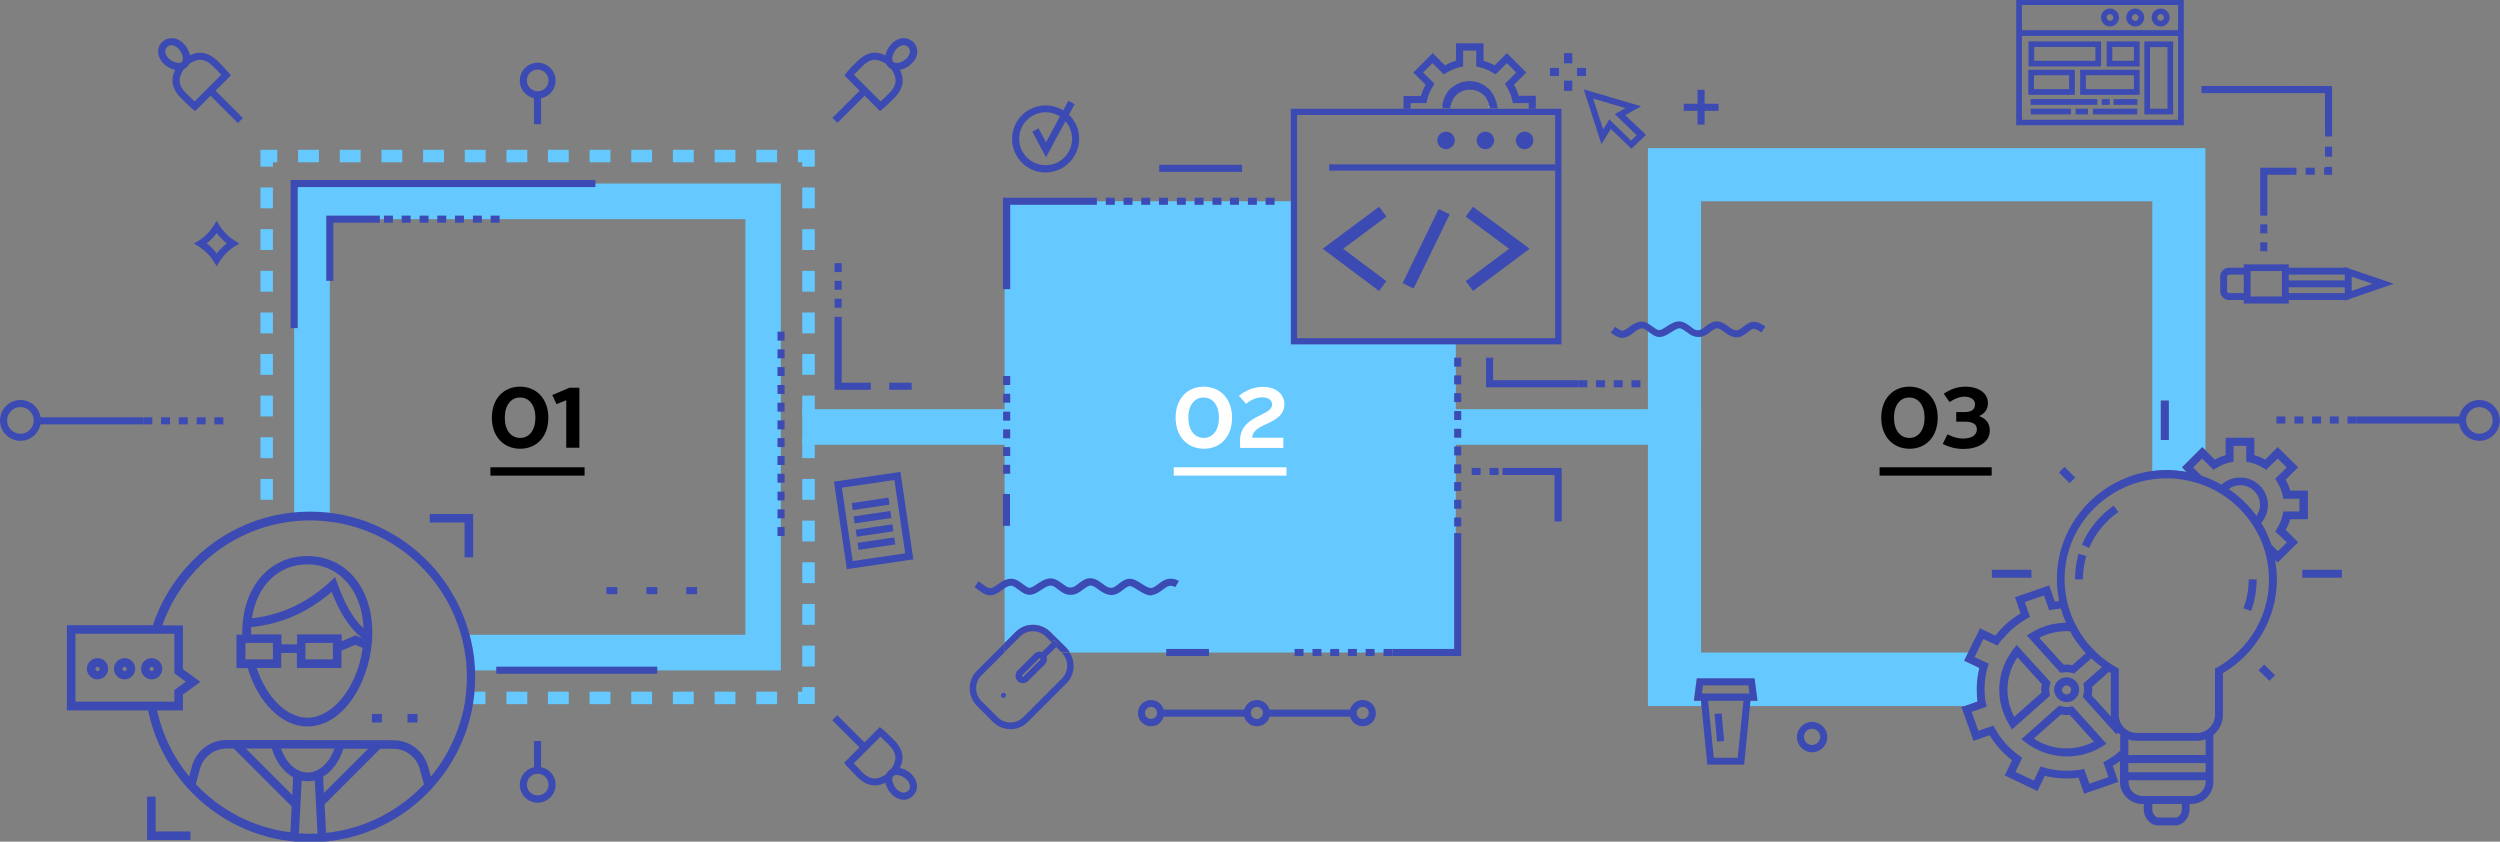 <?xml version="1.0" encoding="utf-8"?>
<!-- Generator: Adobe Illustrator 22.0.0, SVG Export Plug-In . SVG Version: 6.00 Build 0)  -->
<svg version="1.1" id="Layer_1" xmlns="http://www.w3.org/2000/svg" xmlns:xlink="http://www.w3.org/1999/xlink" x="0px" y="0px"
	 viewBox="0 0 1200 404" style="enable-background:new 0 0 1200 404;" xml:space="preserve">
<rect x="0" y="0" width="1200" height="404" fill="#808080" stroke="none"/>
<style type="text/css">
	.st0{fill:#65C9FF;}
	.st1{fill:#3C4AB3;}
	.st2{fill:none;stroke:#000000;stroke-width:4;stroke-miterlimit:10;}
	.st3{fill:#3C4AB3;stroke:#3C4AB3;stroke-width:0.623;stroke-miterlimit:10;}
	.st4{fill:none;stroke:#3C4AB3;stroke-width:3;stroke-miterlimit:10;}
	.st5{fill:none;stroke:#3C4AB3;stroke-width:5.884;stroke-miterlimit:10;}
	.st6{fill:#FFFFFF;}
	.st7{fill:none;stroke:#FFFFFF;stroke-width:4;stroke-miterlimit:10;}
</style>
<title>Artboard 1</title>
<g>
	<path class="st0" d="M141.2,248.3c6,0.8,11.7-2.6,17.1-0.3V105.2h199.5v199.5H223.1c2.8,4.8,1.4,11.6,2.9,17.1l45,0h103.8V88.1
		H141.2V248.3z"/>
	<path class="st0" d="M620.7,163.4l0.4-66.8H482.2v212v0.1l5.3-5.3c2.2-2.2,5.2-3.5,8.4-3.5c3.2,0,6.1,1.2,8.4,3.5l7.7,7.7
		c0.6,0.6,1.2,1.3,1.6,2.1h7.8h177.4V163.3L620.7,163.4z"/>
	<g>
		<rect x="385.1" y="196.4" class="st0" width="431.4" height="17.1"/>
	</g>
	<g>
		<path class="st1" d="M376.6,257.3h-3.4V253h3.4V257.3z M376.6,248.8h-3.4v-4.3h3.4V248.8z M376.6,240.2h-3.4V236h3.4V240.2z
			 M376.6,231.7h-3.4v-4.3h3.4V231.7z M376.6,223.2h-3.4v-4.3h3.4V223.2z M376.6,214.6h-3.4v-4.3h3.4V214.6z M376.6,206.1h-3.4v-4.3
			h3.4V206.1z M376.6,197.6h-3.4v-4.3h3.4V197.6z M376.6,189.1h-3.4v-4.3h3.4V189.1z M376.6,180.5h-3.4v-4.3h3.4V180.5z M376.6,172
			h-3.4v-4.3h3.4V172z M376.6,163.5h-3.4v-4.3h3.4V163.5z"/>
	</g>
	<g>
		<g>
			<rect x="559.8" y="311.5" class="st1" width="20.5" height="3.4"/>
		</g>
		<g>
			<path class="st1" d="M668.4,314.9h-4.3v-3.4h4.3V314.9z M659.8,314.9h-4.3v-3.4h4.3V314.9z M651.3,314.9H647v-3.4h4.3V314.9z
				 M642.8,314.9h-4.3v-3.4h4.3V314.9z M634.2,314.9H630v-3.4h4.3V314.9z M625.7,314.9h-4.3v-3.4h4.3V314.9z"/>
		</g>
		<g>
			<polygon class="st1" points="701.4,314.9 668.4,314.9 668.4,311.5 698,311.5 698,255.9 701.4,255.9 			"/>
		</g>
		<g>
			<path class="st1" d="M701.4,252.7H698v-4.3h3.4V252.7z M701.4,244.2H698v-4.3h3.4V244.2z M701.4,235.7H698v-4.3h3.4V235.7z
				 M701.4,227.2H698v-4.3h3.4V227.2z M701.4,218.6H698v-4.3h3.4V218.6z M701.4,210.1H698v-4.3h3.4V210.1z M701.4,201.6H698v-4.3
				h3.4V201.6z M701.4,193H698v-4.3h3.4V193z M701.4,184.5H698v-4.3h3.4V184.5z M701.4,176H698v-4.3h3.4V176z"/>
		</g>
		<g>
			<path class="st1" d="M611.8,98.3h-4.3v-3.4h4.3V98.3z M603.3,98.3H599v-3.4h4.3V98.3z M594.7,98.3h-4.3v-3.4h4.3V98.3z
				 M586.2,98.3H582v-3.4h4.3V98.3z M577.7,98.3h-4.3v-3.4h4.3V98.3z M569.2,98.3h-4.3v-3.4h4.3V98.3z M560.6,98.3h-4.3v-3.4h4.3
				V98.3z M552.1,98.3h-4.3v-3.4h4.3V98.3z M543.6,98.3h-4.3v-3.4h4.3V98.3z M535.1,98.3h-4.3v-3.4h4.3V98.3z M526.5,98.3h-4.3v-3.4
				h4.3V98.3z"/>
		</g>
		<g>
			<polygon class="st1" points="484.9,138.8 481.4,138.8 481.4,94.9 522.3,94.9 522.3,98.3 484.9,98.3 			"/>
		</g>
		<g>
			<path class="st1" d="M484.9,227.4h-3.4v-4.3h3.4V227.4z M484.9,218.9h-3.4v-4.3h3.4V218.9z M484.9,210.4h-3.4v-4.3h3.4V210.4z
				 M484.9,201.9h-3.4v-4.3h3.4V201.9z M484.9,193.3h-3.4v-4.3h3.4V193.3z M484.9,184.8h-3.4v-4.3h3.4V184.8z"/>
		</g>
		<g>
			<rect x="481.4" y="237.1" class="st1" width="3.4" height="15.3"/>
		</g>
	</g>
	<path class="st1" d="M509.7,313.4C509.7,313.4,509.7,313.4,509.7,313.4c3.4,3.4,3.4,8.9,0,12.3l-18.5,18.5
		c-1.6,1.6-3.8,2.6-6.2,2.6c-2.3,0-4.5-0.9-6.2-2.6l-7.7-7.7c-3.4-3.4-3.4-8.9,0-12.3l10.8-10.8l0.2-0.2v-4.4l-0.8,0.8L468.9,322
		c-4.6,4.6-4.6,12.1,0,16.8l7.7,7.7c2.2,2.2,5.2,3.5,8.4,3.5c3.2,0,6.1-1.2,8.4-3.5l18.5-18.5c3.9-3.9,4.5-10,1.7-14.5
		c0-0.1-0.1-0.1-0.1-0.2h-4L509.7,313.4z"/>
	<path class="st1" d="M504.2,303.4c-2.2-2.2-5.2-3.5-8.4-3.5c-3.2,0-6.1,1.2-8.4,3.5l-5.3,5.3v4.4l7.5-7.5c1.6-1.6,3.8-2.6,6.2-2.6
		c2.3,0,4.5,0.9,6.2,2.6l2.7,2.7l1.1-1.1l2.2,2.2l-1.1,1.1l2.6,2.6h4c-0.5-0.7-1-1.4-1.6-2.1L504.2,303.4z"/>
	
		<rect x="505.6" y="307.4" transform="matrix(0.707 -0.707 0.707 0.707 -70.133 448.589)" class="st1" width="1.6" height="3.1"/>
	<path class="st1" d="M507,310.6l-2.2-2.2l-4.6,4.6c-0.4-0.1-0.8-0.2-1.2-0.2c-0.6,0-1.1,0.1-1.6,0.4c-0.3,0.2-0.6,0.4-0.9,0.6l-8,8
		c-1.4,1.4-1.4,3.7,0,5.1c0.7,0.7,1.6,1,2.5,1c1,0,1.9-0.4,2.5-1l8-8c1-1,1.3-2.4,0.8-3.7l2-2L507,310.6z M499.3,316.7l-8,8
		c-0.2,0.2-0.4,0.2-0.6,0c-0.2-0.2-0.2-0.5,0-0.6l8-8c0.1-0.1,0.2-0.1,0.3-0.1c0.1,0,0.2,0,0.3,0.1
		C499.5,316.2,499.5,316.5,499.3,316.7z"/>
	<path class="st1" d="M480.8,332.9c-0.5,0.5-0.5,1.2,0,1.7c0.5,0.5,1.2,0.5,1.7,0c0.5-0.5,0.5-1.2,0-1.7
		C482,332.4,481.2,332.4,480.8,332.9z"/>
	<g>
		<g>
			<rect x="608" y="340.6" class="st1" width="41.5" height="3.4"/>
		</g>
		<g>
			<rect x="557.1" y="340.6" class="st1" width="41.5" height="3.4"/>
		</g>
		<g>
			<g>
				<path class="st1" d="M654.1,348.6c-3.5,0-6.3-2.8-6.3-6.3c0-3.5,2.8-6.3,6.3-6.3c3.5,0,6.3,2.8,6.3,6.3
					C660.5,345.8,657.6,348.6,654.1,348.6z M654.1,339.3c-1.6,0-2.9,1.3-2.9,2.9c0,1.6,1.3,2.9,2.9,2.9c1.6,0,2.9-1.3,2.9-2.9
					C657.1,340.6,655.8,339.3,654.1,339.3z"/>
			</g>
			<g>
				<path class="st1" d="M552.5,348.6c-3.5,0-6.3-2.8-6.3-6.3c0-3.5,2.8-6.3,6.3-6.3c3.5,0,6.3,2.8,6.3,6.3
					C558.8,345.8,556,348.6,552.5,348.6z M552.5,339.3c-1.6,0-2.9,1.3-2.9,2.9c0,1.6,1.3,2.9,2.9,2.9c1.6,0,2.9-1.3,2.9-2.9
					C555.4,340.6,554.1,339.3,552.5,339.3z"/>
			</g>
		</g>
		<g>
			<path class="st1" d="M603.3,348.6c-3.5,0-6.3-2.8-6.3-6.3c0-3.5,2.8-6.3,6.3-6.3c3.5,0,6.3,2.8,6.3,6.3
				C609.7,345.8,606.8,348.6,603.3,348.6z M603.3,339.3c-1.6,0-2.9,1.3-2.9,2.9c0,1.6,1.3,2.9,2.9,2.9c1.6,0,2.9-1.3,2.9-2.9
				C606.3,340.6,604.9,339.3,603.3,339.3z"/>
		</g>
	</g>
	<g>
		<g>
			<path class="st1" d="M406.5,273.2l-6.2-42l31.9-4.7l6.2,42L406.5,273.2z M404.1,234.1l5.2,35.2l25.2-3.7l-5.2-35.2L404.1,234.1z"
				/>
		</g>
		<g>
			<g>
				
					<rect x="412" y="259.1" transform="matrix(0.989 -0.146 0.146 0.989 -33.662 64.464)" class="st1" width="17.8" height="3.4"/>
			</g>
			<g>
				
					<rect x="411.1" y="252.8" transform="matrix(0.989 -0.146 0.146 0.989 -32.741 64.257)" class="st1" width="17.8" height="3.4"/>
			</g>
			<g>
				
					<rect x="410.1" y="246.4" transform="matrix(0.989 -0.146 0.146 0.989 -31.819 64.05)" class="st1" width="17.8" height="3.4"/>
			</g>
			<g>
				
					<rect x="409.2" y="240" transform="matrix(0.989 -0.146 0.146 0.989 -30.899 63.848)" class="st1" width="17.8" height="3.4"/>
			</g>
		</g>
	</g>
	
		<rect x="823.5" y="342.5" transform="matrix(0.996 -9.054025e-02 9.054025e-02 0.996 -28.22 76.147)" class="st1" width="3.4" height="13.3"/>
	<g>
		<g>
			<path class="st1" d="M501.9,82.8c-8.9,0-16.1-7.2-16.1-16.1c0-8.9,7.2-16.1,16.1-16.1S518,57.7,518,66.6
				C518,75.5,510.7,82.8,501.9,82.8z M501.9,53.9c-7,0-12.7,5.7-12.7,12.7c0,7,5.7,12.7,12.7,12.7c7,0,12.7-5.7,12.7-12.7
				C514.6,59.6,508.9,53.9,501.9,53.9z"/>
		</g>
		<g>
			<polygon class="st1" points="502.1,75.5 495.5,63.2 498.5,61.6 502.1,68.3 512.8,48.4 515.8,50 			"/>
		</g>
	</g>
	<g>
		<rect x="125" y="110" class="st0" width="6" height="10"/>
		<rect x="125" y="90" class="st0" width="6" height="10"/>
		<rect x="125" y="130" class="st0" width="6" height="10"/>
		<rect x="125" y="229.9" class="st0" width="6" height="10"/>
		<rect x="125" y="189.9" class="st0" width="6" height="10"/>
		<rect x="125" y="209.9" class="st0" width="6" height="10"/>
		<rect x="125" y="150" class="st0" width="6" height="10"/>
		<rect x="125" y="169.9" class="st0" width="6" height="10"/>
		<polygon class="st0" points="131,77.9 133.1,77.9 133.1,71.9 125,71.9 125,80 131,80 		"/>
		<rect x="243.1" y="71.9" class="st0" width="10" height="6"/>
		<rect x="263" y="71.9" class="st0" width="10" height="6"/>
		<rect x="283" y="71.9" class="st0" width="10" height="6"/>
		<rect x="223.1" y="71.9" class="st0" width="10" height="6"/>
		<rect x="183.1" y="71.9" class="st0" width="10" height="6"/>
		<rect x="203.1" y="71.9" class="st0" width="10" height="6"/>
		<rect x="363" y="71.9" class="st0" width="10" height="6"/>
		<rect x="303" y="71.9" class="st0" width="10" height="6"/>
		<rect x="143.1" y="71.9" class="st0" width="10" height="6"/>
		<rect x="163.1" y="71.9" class="st0" width="10" height="6"/>
		<rect x="323" y="71.9" class="st0" width="10" height="6"/>
		<rect x="343" y="71.9" class="st0" width="10" height="6"/>
		<polygon class="st0" points="383,71.9 383,77.9 385.1,77.9 385.1,80 391.1,80 391.1,71.9 		"/>
		<rect x="385.1" y="269.9" class="st0" width="6" height="10"/>
		<rect x="385.1" y="130" class="st0" width="6" height="10"/>
		<rect x="385.1" y="150" class="st0" width="6" height="10"/>
		<rect x="385.1" y="169.9" class="st0" width="6" height="10"/>
		<rect x="385.1" y="90" class="st0" width="6" height="10"/>
		<rect x="385.1" y="189.9" class="st0" width="6" height="10"/>
		<rect x="385.1" y="110" class="st0" width="6" height="10"/>
		<rect x="385.1" y="209.9" class="st0" width="6" height="10"/>
		<rect x="385.1" y="309.9" class="st0" width="6" height="10"/>
		<rect x="385.1" y="249.9" class="st0" width="6" height="10"/>
		<rect x="385.1" y="289.9" class="st0" width="6" height="10"/>
		<rect x="385.1" y="229.9" class="st0" width="6" height="10"/>
		<polygon class="st0" points="385.1,332 383,332 383,337.9 391.1,337.9 391.1,329.8 385.1,329.8 		"/>
		<rect x="283" y="332" class="st0" width="10" height="6"/>
		<rect x="323" y="332" class="st0" width="10" height="6"/>
		<rect x="343" y="332" class="st0" width="10" height="6"/>
		<rect x="303" y="332" class="st0" width="10" height="6"/>
		<rect x="363" y="332" class="st0" width="10" height="6"/>
		<rect x="226" y="332" class="st0" width="7" height="6"/>
		<rect x="263" y="332" class="st0" width="10" height="6"/>
		<rect x="243.1" y="332" class="st0" width="10" height="6"/>
	</g>
	<polygon class="st1" points="238.2,323.4 241.1,323.4 315.5,323.4 315.5,321.7 315.5,320 240.2,320 238.2,320 	"/>
	<g>
		<polygon class="st1" points="223,267.5 227.1,267.5 227.1,246.7 206.3,246.7 206.3,250.8 223,250.8 		"/>
		<polygon class="st1" points="74.7,382.4 70.6,382.4 70.6,403.2 91.4,403.2 91.4,399.1 74.7,399.1 		"/>
		<path class="st1" d="M226,307L226,307c-0.4-1.4-0.7-2.7-1.1-4.1h0c-0.4-1.3-0.8-2.6-1.2-3.8c0,0,0,0,0,0h0c-1.8-5.1-4-10-6.8-14.6
			c-8.5-14.4-21.5-25.8-37-32.5c-6.4-2.8-13.3-4.7-20.5-5.7c-3.5-0.5-7.1-0.7-10.7-0.7c-35,0-64.8,22.9-75.3,54.5H32.1V341h39
			c7.4,36.1,39.4,63.3,77.7,63.3c43.7,0,79.3-35.6,79.3-79.3C228.1,318.8,227.4,312.8,226,307z M36.2,304.2h44.7h2.8v6.1v12.9l5.5,4
			l-5.5,4v5.6h-0.5h-4.2H36.2V304.2z M94,376.4l2-7.4c1.6-5.7,6.8-9.7,12.7-9.7c0,0,0,0,0,0l3.5,0l27.8,27.8l-0.6,12.4l-0.1,2.2l0,0
			l0.1-2.2C121.6,397.3,105.7,388.9,94,376.4z M155.1,372.8c4.3-2.6,7.8-7.3,9.7-13.4l11.9,0l-21.2,21.2L155.1,372.8z M147.7,370.8
			c-5.4,0-10.4-4.5-12.8-11.5l25.7,0C158,366.3,153.1,370.8,147.7,370.8z M130.5,359.3c1.9,6.4,5.7,11.3,10.2,13.8l-0.4,8.5
			l-22.3-22.3L130.5,359.3z M148.8,400.2c-1.8,0-3.5-0.1-5.3-0.2l1.3-25.3c0.9,0.2,1.9,0.3,2.9,0.3c1.2,0,2.3-0.2,3.4-0.4l1.3,25.6
			C151.2,400.1,150,400.2,148.8,400.2z M156.6,401.9l-0.1-2.1l-0.7-13.7l26.7-26.7l6.3,0c5.9,0,11.1,4,12.7,9.7l2,7.4
			c-12.1,12.8-28.6,21.4-47.1,23.3L156.6,401.9z M206.8,372.8l-1.3-4.8c-2.1-7.5-8.9-12.7-16.7-12.7l-80.1-0.1c0,0,0,0,0,0
			c-7.7,0-14.6,5.2-16.6,12.7l-1.3,4.8l-1,3.7l0,0l1-3.7c-7.5-9-12.8-19.9-15.4-31.7h4.4H84h3.8v-7.6l8.4-6.1l-8.4-6.1v-21h-1.3
			h-4.3h-4.3c10.3-29.3,38.2-50.4,71-50.4c3.6,0,7.2,0.3,10.7,0.8c7.2,1,14.1,3.1,20.5,6c13.2,6.1,24.4,15.8,32.2,28
			c2.9,4.5,5.3,9.4,7.2,14.6h0c3,8.1,4.6,16.8,4.6,25.9c0,3.6-0.3,7.2-0.8,10.7h0.1C221.2,349.7,215.4,362.4,206.8,372.8l1,3.7
			L206.8,372.8z"/>
		<path class="st1" d="M147.5,266.9c-18.3,0-31.2,15.1-31.2,36.7c0,0.3,0,0.6,0,1h-2.8v16.1h5.4c5.1,16.8,16.5,28,28.6,28
			c18.4,0,31.2-23.7,31.2-45C178.7,281.9,165.9,266.9,147.5,266.9z M147.5,270.9c15.4,0,26.3,12.5,27,30.7
			c-6.1-5.7-9.7-13.7-12.6-21.7l-1.1-2.9l-2.2,2.1c-11,10.2-23.4,16-37.7,17.7C123.2,281.3,133.5,270.9,147.5,270.9z M120.5,303.5
			c0-0.8,0-1.7,0.1-2.5c14.6-1.5,27.2-7.1,38.6-16.9c3.3,8.3,7.5,16.5,14.6,22.2l-3.2-1.3l-6.6,2.8v-3.3h-21.4v4.8h-7.5v-4.8h-14.5
			C120.5,304.2,120.5,303.9,120.5,303.5z M159.8,308.6v7.9h-13.2v-7.9H159.8z M117.7,308.6H131v7.9h-13.2V308.6z M147.5,344.5
			c-9.8,0-19.6-9.7-24.3-23.9h11.8v-7.2h7.5v7.2h21.4v-8.3l6.6-2.8l3.6,1.5C171.6,329.3,160.1,344.5,147.5,344.5z"/>
		<rect x="178.5" y="342.7" class="st1" width="4.8" height="4.1"/>
		<rect x="195.6" y="342.7" class="st1" width="4.8" height="4.1"/>
		<path class="st1" d="M46.8,315.9c-2.8,0-5.1,2.3-5.1,5.1c0,2.8,2.3,5.1,5.1,5.1c2.8,0,5.1-2.3,5.1-5.1
			C51.9,318.2,49.6,315.9,46.8,315.9z M46.8,322.1c-0.6,0-1-0.5-1-1c0-0.6,0.5-1,1-1s1,0.5,1,1C47.8,321.6,47.4,322.1,46.8,322.1z"
			/>
		<path class="st1" d="M59.8,315.9c-2.8,0-5.1,2.3-5.1,5.1c0,2.8,2.3,5.1,5.1,5.1s5.1-2.3,5.1-5.1C64.9,318.2,62.6,315.9,59.8,315.9
			z M59.8,322.1c-0.6,0-1-0.5-1-1c0-0.6,0.5-1,1-1c0.6,0,1,0.5,1,1C60.8,321.6,60.4,322.1,59.8,322.1z"/>
		<path class="st1" d="M72.8,315.9c-2.8,0-5.1,2.3-5.1,5.1c0,2.8,2.3,5.1,5.1,5.1c2.8,0,5.1-2.3,5.1-5.1
			C77.9,318.2,75.6,315.9,72.8,315.9z M72.8,322.1c-0.6,0-1-0.5-1-1c0-0.6,0.5-1,1-1c0.6,0,1,0.5,1,1
			C73.8,321.6,73.4,322.1,72.8,322.1z"/>
	</g>
	<g>
		<path class="st1" d="M787.4,185.9h-4.3v-3.4h4.3V185.9z M778.9,185.9h-4.3v-3.4h4.3V185.9z M770.4,185.9h-4.3v-3.4h4.3V185.9z
			 M761.9,185.9h-4.3v-3.4h4.3V185.9z"/>
	</g>
	<g>
		<polygon class="st1" points="757.6,185.9 713.3,185.9 713.3,171.7 716.7,171.7 716.7,182.5 757.6,182.5 		"/>
	</g>
	<g>
		<rect x="556.4" y="79.1" class="st1" width="39.8" height="3.4"/>
	</g>
	<g>
		<polygon class="st1" points="749.6,250.3 746.2,250.3 746.2,228 721.2,228 721.2,224.6 749.6,224.6 		"/>
	</g>
	<g>
		<path class="st1" d="M719.2,228H715v-3.4h4.3V228z M710.7,228h-4.3v-3.4h4.3V228z"/>
	</g>
	<g>
		<rect x="426.8" y="183.7" class="st1" width="10.8" height="3.4"/>
	</g>
	<g>
		<polygon class="st1" points="418,187.1 400.6,187.1 400.6,152.1 404,152.1 404,183.7 418,183.7 		"/>
	</g>
	<g>
		<path class="st1" d="M404,147.7h-3.4v-4.3h3.4V147.7z M404,139.1h-3.4v-4.3h3.4V139.1z M404,130.6h-3.4v-4.3h3.4V130.6z"/>
	</g>
	<path class="st1" d="M107.2,203.7h-4.3v-3.4h4.3V203.7z M98.7,203.7h-4.3v-3.4h4.3V203.7z M90.1,203.7h-4.3v-3.4h4.3V203.7z
		 M81.6,203.7h-4.3v-3.4h4.3V203.7z M73.1,203.7h-4.3v-3.4h4.3V203.7z"/>
	<g>
		<rect x="17.9" y="200.3" class="st1" width="50.9" height="3.4"/>
	</g>
	<g>
		<path class="st1" d="M9.8,211.6c-5.4,0-9.8-4.4-9.8-9.8s4.4-9.8,9.8-9.8s9.8,4.4,9.8,9.8S15.2,211.6,9.8,211.6z M9.8,195.4
			c-3.5,0-6.4,2.9-6.4,6.4c0,3.5,2.9,6.4,6.4,6.4s6.4-2.9,6.4-6.4C16.2,198.3,13.3,195.4,9.8,195.4z"/>
	</g>
	<g>
		<rect x="1056.7" y="41.3" class="st1" width="45.8" height="3.4"/>
	</g>
	<g>
		<path class="st1" d="M1088.3,120.6h-3.4v-4.3h3.4V120.6z M1088.3,112h-3.4v-4.3h3.4V112z M1088.3,103.5h-3.4v-4.3h3.4V103.5z"/>
	</g>
	<g>
		<polygon class="st1" points="1088.3,99.3 1084.9,99.3 1084.9,80.5 1100.2,80.5 1100.2,83.9 1088.3,83.9 		"/>
	</g>
	<g>
		<g>
			<rect x="1116" y="63.4" class="st1" width="3.4" height="2.1"/>
		</g>
		<g>
			<rect x="1116" y="70.4" class="st1" width="3.4" height="4.8"/>
		</g>
		<g>
			<polygon class="st1" points="1119.4,83.9 1115.6,83.9 1115.6,80.5 1116,80.5 1116,80.1 1119.4,80.1 			"/>
		</g>
		<g>
			<rect x="1106.7" y="80.5" class="st1" width="4.4" height="3.4"/>
		</g>
		<g>
			<rect x="1100.2" y="80.5" class="st1" width="2.1" height="3.4"/>
		</g>
	</g>
	<g>
		<polygon class="st1" points="1119.4,63.4 1116,63.4 1116,44.7 1101.2,44.7 1101.2,41.3 1119.4,41.3 		"/>
	</g>
	<g>
		<g>
			<rect x="310.3" y="281.8" class="st1" width="5.2" height="3.4"/>
		</g>
		<g>
			<rect x="291.1" y="281.8" class="st1" width="5.2" height="3.4"/>
		</g>
		<g>
			<rect x="329.4" y="281.8" class="st1" width="5.2" height="3.4"/>
		</g>
	</g>
	<g>
		<g>
			<rect x="814.8" y="43.1" class="st1" width="3.4" height="16.7"/>
		</g>
		<g>
			<rect x="808.2" y="49.8" class="st1" width="16.7" height="3.4"/>
		</g>
	</g>
	<g>
		<path class="st1" d="M869.8,361.1c-4,0-7.3-3.3-7.3-7.3c0-4,3.3-7.3,7.3-7.3c4,0,7.3,3.3,7.3,7.3
			C877.1,357.8,873.8,361.1,869.8,361.1z M869.8,349.8c-2.2,0-3.9,1.8-3.9,3.9c0,2.2,1.8,3.9,3.9,3.9s3.9-1.8,3.9-3.9
			C873.7,351.6,871.9,349.8,869.8,349.8z"/>
	</g>
	<g>
		<path class="st1" d="M104,127.8l-1.4-2.3c-0.9-1.5-2-2.8-3.2-4c-1.2-1.2-2.6-2.3-4-3.2l-2.3-1.4l2.3-1.4c1.5-0.9,2.8-2,4-3.2
			c1.2-1.2,2.3-2.6,3.2-4l1.4-2.3l1.4,2.3c0.9,1.5,2,2.8,3.2,4c1.2,1.2,2.6,2.3,4,3.2l2.3,1.4l-2.3,1.4c-1.5,0.9-2.8,2-4,3.2
			c-1.2,1.2-2.3,2.6-3.2,4L104,127.8z M99.2,116.8c0.9,0.7,1.8,1.4,2.6,2.3c0.8,0.8,1.6,1.7,2.2,2.6c0.7-0.9,1.4-1.8,2.3-2.6
			c0.8-0.8,1.7-1.6,2.6-2.3c-0.9-0.7-1.8-1.4-2.6-2.3c-0.8-0.8-1.6-1.7-2.3-2.6c-0.7,0.9-1.4,1.8-2.2,2.6
			C100.9,115.4,100.1,116.1,99.2,116.8z"/>
	</g>
	<g>
		<path class="st1" d="M552.5,285.8c-2.3,0-4.4-1.4-6.3-2.6c-1.8-1.1-3.4-2.2-4.5-1.8c-0.9,0.4-1.7,1-2.6,1.7
			c-1,0.8-2.1,1.6-3.4,2.1c-2.2,0.9-5,0.3-7.7-1.7l-0.1-0.1c-1.7-1.2-3.4-2.5-4.7-2.3c-1,0.2-2.2,1-3.4,1.9c-0.6,0.5-1.3,1-2,1.4
			c-2.4,1.5-5.4,1.5-7.8,0c-0.7-0.4-1.3-0.9-2-1.4c-1.2-0.9-2.3-1.8-3.4-1.9c-1.3-0.2-3.1,0.9-4.7,2c-2.3,1.5-4.9,3.2-7.7,2
			c-1.3-0.5-2.3-1.3-3.4-2.1c-0.9-0.7-1.8-1.3-2.6-1.7c-1.5-0.6-3.6,0.7-4.4,1.3l-0.1,0.1c-2.1,1.6-4.6,3.4-7.2,3
			c-1.9-0.3-3.4-1.4-4.9-2.5c-0.6-0.5-1.2-0.9-1.8-1.3l1.8-2.9c0.7,0.4,1.4,0.9,2,1.4c1.2,0.9,2.3,1.7,3.4,1.9
			c1.3,0.2,3-1.1,4.7-2.3l0.1-0.1c2.7-2,5.5-2.6,7.7-1.7c1.3,0.5,2.4,1.3,3.4,2.1c0.9,0.7,1.8,1.3,2.6,1.7c1.1,0.5,2.8-0.6,4.5-1.8
			c2.1-1.4,4.5-2.9,7.1-2.5c1.9,0.3,3.4,1.4,4.9,2.5c0.6,0.4,1.2,0.9,1.7,1.2c1.3,0.8,2.9,0.8,4.2,0c0.6-0.4,1.2-0.8,1.8-1.3
			c1.5-1.1,3-2.3,4.9-2.5c2.7-0.4,5.1,1.4,7.2,3l0.1,0.1c0.8,0.6,2.8,1.9,4.4,1.3c0.9-0.4,1.7-1,2.6-1.7c1-0.8,2.1-1.6,3.4-2.1
			c2.8-1.2,5.4,0.5,7.7,2c1.7,1.1,3.4,2.2,4.7,2c1-0.1,2.2-1,3.4-1.9c0.6-0.5,1.3-1,2-1.4c2.4-1.5,5.4-1.5,7.8,0l-1.8,2.9
			c-1.3-0.8-2.9-0.8-4.2,0c-0.6,0.4-1.1,0.8-1.7,1.2c-1.5,1.1-3,2.3-4.9,2.5C553,285.8,552.8,285.8,552.5,285.8z"/>
	</g>
	<g>
		<line class="st2" x1="235.4" y1="226.3" x2="280.6" y2="226.3"/>
		<g>
			<path d="M249.6,185.6c7.7,0,13.6,5.6,13.6,14.9s-5.8,14.9-13.5,14.9c-7.7,0-13.6-5.6-13.6-14.9S241.9,185.6,249.6,185.6z
				 M249.7,210.2c4.4,0,7.3-3.8,7.3-9.7s-2.9-9.7-7.4-9.7c-4.4,0-7.3,3.8-7.3,9.7S245.2,210.2,249.7,210.2z"/>
			<path d="M271.8,214.9v-22.8l-4.7,1.9l-2-4.4l8.3-3.5h4.7v28.8H271.8z"/>
		</g>
	</g>
	<g>
		<line class="st2" x1="902.2" y1="226.3" x2="956" y2="226.3"/>
		<g>
			<path d="M916.5,185.6c7.7,0,13.6,5.6,13.6,14.9s-5.8,14.9-13.5,14.9c-7.7,0-13.6-5.6-13.6-14.9S908.8,185.6,916.5,185.6z
				 M916.5,210.2c4.4,0,7.3-3.8,7.3-9.7s-2.9-9.7-7.4-9.7c-4.4,0-7.3,3.8-7.3,9.7S912.1,210.2,916.5,210.2z"/>
			<path d="M934.8,208.5c2.3,1.2,4.9,2,7.5,2c4,0,6.6-1.6,6.6-4.4c0-2.8-2.4-3.7-5.8-3.7H939v-4.6h4c3.2,0,5-1.1,5-3.8
				c0-2-1.8-3.6-5.1-3.6c-2.5,0-4.9,1.1-7.1,2.6l-2.8-4c3-2,6.2-3.4,10.4-3.4c6.4,0,10.8,3.1,10.8,7.9c0,3.1-1.6,5-4.2,6.2
				c3.5,1.4,5.1,3.6,5.1,6.9c0,5.9-5.9,8.9-12.7,8.9c-3.5,0-6.9-0.9-9.9-2.4L934.8,208.5z"/>
		</g>
	</g>
	<g>
		<g>
			<path class="st1" d="M85.7,33.7c-2.5,0-5.2-1.2-7.2-3.2c-1.6-1.6-2.4-3.4-2.6-5.3c-0.1-1.9,0.5-3.6,1.9-5
				c1.2-1.2,2.8-1.9,4.6-1.9c2,0,4,0.9,5.7,2.6c2.6,2.6,3.8,6.3,3,9.1c-0.2,0.8-0.7,1.5-1.3,2.1c-0.6,0.6-1.3,1-2.1,1.3
				C87,33.6,86.4,33.7,85.7,33.7z M82.3,21.7c-0.8,0-1.6,0.3-2.1,0.9c-0.6,0.6-0.9,1.4-0.9,2.3c0.1,1,0.6,2.1,1.6,3.1
				c1.3,1.3,3.3,2.2,4.8,2.2c0.3,0,0.6,0,0.9-0.1c0.3-0.1,0.5-0.2,0.7-0.4c0.2-0.2,0.3-0.4,0.4-0.7c0.4-1.4-0.3-3.9-2.1-5.7
				C84.6,22.3,83.4,21.7,82.3,21.7z"/>
		</g>
		<g>
			<path class="st1" d="M93.7,53.3l-1.2-0.9c-1-0.7-5-4.7-5.5-5.2c-6.5-6.5-4.3-11.9-1.3-16.4l2.8,1.9c-2.8,4.3-3.6,7.6,0.9,12.1
				c0.7,0.7,2.7,2.6,4,3.9l12.8-12.8c-1.2-1.3-3.1-3.3-3.9-4c-4.5-4.5-7.8-3.7-12.1-0.9l-1.9-2.8c4.5-3,9.9-5.1,16.4,1.3
				c0.4,0.4,4.4,4.5,5.2,5.5l0.9,1.2L93.7,53.3z"/>
		</g>
		<g>
			
				<rect x="106.5" y="40.6" transform="matrix(0.707 -0.707 0.707 0.707 -4.112 91.37)" class="st1" width="3.4" height="20.2"/>
		</g>
	</g>
	<g>
		<g>
			<path class="st1" d="M433.8,383.9c-2,0-4-0.9-5.7-2.6c-2.6-2.6-3.8-6.3-3-9.1c0.2-0.8,0.7-1.5,1.3-2.1c0.6-0.6,1.3-1,2.1-1.3
				c0.6-0.2,1.2-0.3,1.9-0.3c2.5,0,5.3,1.2,7.2,3.2c3.2,3.2,3.4,7.5,0.7,10.2C437.1,383.2,435.5,383.9,433.8,383.9z M430.4,372
				c-0.3,0-0.6,0-0.9,0.1c-0.3,0.1-0.5,0.2-0.7,0.4s-0.3,0.4-0.4,0.7c-0.4,1.4,0.3,3.9,2.1,5.7c1.8,1.8,4,2,5.4,0.7
				c1.4-1.4,1.1-3.6-0.7-5.4C433.9,372.9,432,372,430.4,372z"/>
		</g>
		<g>
			<path class="st1" d="M419.9,377c-2.6,0-5.5-1.1-8.6-4.2c-0.1-0.1-4.4-4.5-5.2-5.5l-0.9-1.2l17.1-17.1l1.2,0.9
				c1,0.8,5.1,4.7,5.5,5.2c6.5,6.5,4.3,11.9,1.3,16.4l-2.8-1.9c2.8-4.3,3.6-7.6-0.9-12.1c-0.7-0.7-2.7-2.7-4-3.9l-12.8,12.8
				c1.2,1.3,3,3.2,3.9,4.1c4.5,4.5,7.8,3.7,12.1,0.9l1.9,2.8C425.4,375.7,422.8,377,419.9,377z"/>
		</g>
		<g>
			
				<rect x="406.2" y="341.5" transform="matrix(0.707 -0.707 0.707 0.707 -129.138 391.442)" class="st1" width="3.4" height="20.2"/>
		</g>
	</g>
	<g>
		<g>
			<path class="st1" d="M430.4,33.7c-0.7,0-1.3-0.1-1.9-0.3c-0.8-0.2-1.5-0.7-2.1-1.3c-0.6-0.6-1-1.3-1.3-2.1
				c-0.8-2.8,0.4-6.5,3-9.1c1.7-1.7,3.7-2.6,5.7-2.6c1.7,0,3.3,0.7,4.6,1.9c2.8,2.8,2.5,7.1-0.7,10.2
				C435.7,32.5,432.9,33.7,430.4,33.7z M433.8,21.7c-1.1,0-2.3,0.6-3.3,1.6c-1.8,1.8-2.5,4.4-2.1,5.7c0.1,0.3,0.2,0.5,0.4,0.7
				c0.2,0.2,0.4,0.3,0.7,0.4c1.6,0.5,4.1-0.5,5.7-2.1c1.8-1.8,2.1-4,0.7-5.4C435.4,22.1,434.6,21.7,433.8,21.7z"/>
		</g>
		<g>
			<path class="st1" d="M422.4,53.3l-17.1-17.1l0.9-1.2c0.8-1.1,5.1-5.5,5.2-5.5c6.5-6.5,11.9-4.3,16.4-1.3l-1.9,2.8
				c-4.3-2.8-7.6-3.6-12.1,0.9c-0.9,0.9-2.7,2.8-3.9,4l12.8,12.8c1.3-1.2,3.3-3.1,4-3.9c4.5-4.5,3.7-7.8,0.9-12.1l2.8-1.9
				c3,4.5,5.1,10-1.3,16.4c-0.5,0.5-4.5,4.4-5.5,5.2L422.4,53.3z"/>
		</g>
		<g>
			
				<rect x="397.9" y="48.9" transform="matrix(0.707 -0.707 0.707 0.707 83.685 303.31)" class="st1" width="20.2" height="3.4"/>
		</g>
	</g>
	<g>
		<g>
			<path class="st1" d="M258.1,47.3c-4.8,0-8.6-3.9-8.6-8.6c0-4.8,3.9-8.6,8.6-8.6c4.8,0,8.6,3.9,8.6,8.6
				C266.7,43.4,262.8,47.3,258.1,47.3z M258.1,33.4c-2.9,0-5.2,2.3-5.2,5.2c0,2.9,2.3,5.2,5.2,5.2c2.9,0,5.2-2.3,5.2-5.2
				C263.3,35.8,260.9,33.4,258.1,33.4z"/>
		</g>
		<g>
			<rect x="256.3" y="45.6" class="st1" width="3.4" height="14"/>
		</g>
	</g>
	<g>
		<g>
			<path class="st1" d="M258.1,385.3c-4.8,0-8.6-3.9-8.6-8.6c0-4.8,3.9-8.6,8.6-8.6c4.8,0,8.6,3.9,8.6,8.6
				C266.7,381.4,262.8,385.3,258.1,385.3z M258.1,371.4c-2.9,0-5.2,2.3-5.2,5.2s2.3,5.2,5.2,5.2c2.9,0,5.2-2.3,5.2-5.2
				S260.9,371.4,258.1,371.4z"/>
		</g>
		<g>
			<rect x="256.3" y="355.7" class="st1" width="3.4" height="14"/>
		</g>
	</g>
	<g>
		<g>
			<polygon class="st1" points="142.9,157.5 139.5,157.5 139.5,86.4 285.8,86.4 285.8,89.8 142.9,89.8 			"/>
		</g>
		<g>
			<polygon class="st1" points="160,134.8 156.6,134.8 156.6,103.5 182.3,103.5 182.3,106.9 160,106.9 			"/>
		</g>
		<g>
			<path class="st1" d="M239.8,106.9h-4.3v-3.4h4.3V106.9z M231.2,106.9H227v-3.4h4.3V106.9z M222.7,106.9h-4.3v-3.4h4.3V106.9z
				 M214.2,106.9h-4.3v-3.4h4.3V106.9z M205.7,106.9h-4.3v-3.4h4.3V106.9z M197.1,106.9h-4.3v-3.4h4.3V106.9z M188.6,106.9h-4.3
				v-3.4h4.3V106.9z"/>
		</g>
	</g>
	<g>
		<path class="st3" d="M1026.7,20.2h-15.2v11.4h15.2V20.2z M1024.6,29.5h-11v-7.3h11V29.5z"/>
		<path class="st3" d="M998.8,45.2h27.9V33.8h-27.9V45.2z M1000.9,35.8h23.7v7.3h-23.7V35.8z"/>
		<path class="st3" d="M995.6,33.8h-21.7v11.4h21.7V33.8z M993.5,43.1H976v-7.3h17.5V43.1z"/>
		<path class="st3" d="M1008.2,20.2h-34.2v11.4h34.2V20.2z M1006.1,29.5h-30v-7.3h30V29.5z"/>
		<rect x="975" y="47.9" class="st3" width="31.4" height="2.1"/>
		<rect x="996.6" y="52.5" class="st3" width="5.3" height="2.1"/>
		<rect x="975" y="52.5" class="st3" width="18.8" height="2.1"/>
		<rect x="1009.1" y="47.9" class="st3" width="3.3" height="2.1"/>
		<rect x="1014.8" y="47.9" class="st3" width="10.8" height="2.1"/>
		<rect x="1004.9" y="52.5" class="st3" width="20.7" height="2.1"/>
		<path class="st3" d="M968.1,0v7.3v5.3v4.3v42.9h79.8V16.9V0H968.1z M1045.8,57.8h-75.6V16.9h75.6V57.8z M1045.8,14.8h-75.6v-2.2
			V7.3V2.1h75.6V14.8z"/>
		<path class="st3" d="M1024.9,12.4c2.2,0,4-1.8,4-4s-1.8-4-4-4s-4,1.8-4,4S1022.7,12.4,1024.9,12.4z M1024.9,6.5
			c1.1,0,1.9,0.9,1.9,1.9c0,1.1-0.9,1.9-1.9,1.9c-1.1,0-1.9-0.9-1.9-1.9C1023,7.3,1023.9,6.5,1024.9,6.5z"/>
		<path class="st3" d="M1037.1,12.4c2.2,0,4-1.8,4-4s-1.8-4-4-4c-2.2,0-4,1.8-4,4S1034.9,12.4,1037.1,12.4z M1037.1,6.5
			c1.1,0,1.9,0.9,1.9,1.9c0,1.1-0.9,1.9-1.9,1.9c-1.1,0-1.9-0.9-1.9-1.9C1035.2,7.3,1036.1,6.5,1037.1,6.5z"/>
		<path class="st3" d="M1012.8,12.4c2.2,0,4-1.8,4-4s-1.8-4-4-4c-2.2,0-4,1.8-4,4S1010.6,12.4,1012.8,12.4z M1012.8,6.5
			c1.1,0,1.9,0.9,1.9,1.9c0,1.1-0.9,1.9-1.9,1.9c-1.1,0-1.9-0.9-1.9-1.9C1010.8,7.3,1011.7,6.5,1012.8,6.5z"/>
		<path class="st3" d="M1042.8,20.2h-13.2v34.4h13.2V20.2z M1040.7,52.5h-9V22.3h9V52.5z"/>
	</g>
	<g>
		<g>
			<path class="st1" d="M1098.6,145.7H1077v-18.8h21.6V145.7z M1080.3,142.3h15v-12.2h-15V142.3z"/>
		</g>
		<g>
			<path class="st1" d="M1078.7,144h-8.7c-2.4,0-4.3-1.9-4.3-4.3v-6.9c0-2.4,1.9-4.3,4.3-4.3h8.7v3.3h-8.7c-0.5,0-1,0.4-1,1v6.9
				c0,0.5,0.4,1,1,1h8.7V144z"/>
		</g>
		<g>
			<rect x="1097" y="128.5" class="st1" width="30.2" height="3.3"/>
		</g>
		<g>
			<rect x="1097" y="140.7" class="st1" width="30.2" height="3.3"/>
		</g>
		<g>
			<path class="st1" d="M1125.5,144.3v-16.1l23.5,8L1125.5,144.3z M1128.8,132.8v6.8l10-3.4L1128.8,132.8z"/>
		</g>
		<g>
			<rect x="1097" y="134.6" class="st1" width="30.2" height="3.3"/>
		</g>
	</g>
	<path class="st0" d="M947.6,337.4l1.7-0.6c-0.7-5.3-0.4-10.8,0.9-16.1l-7.3-3.5l1.9-4H816.5V96.6h216.6v129.6
		c2.3-0.3,4.6-0.5,7-0.5c3.2,0,6.4,0.3,9.4,0.9l-2.2-2.2l7.3-7.3l2.4-2.4l1.6,1.5V96.6V71.1h-25.6H816.5H791v25.6v216.6v25.6h25.6
		h0.1l-0.2-2.4H813l1.4-10.7h27.7l1.4,10.7h-3.4l-0.2,2.4h103.6L947.6,337.4L947.6,337.4z M1037.2,192.3h3.8v18.9h-3.8V192.3z"/>
	<path class="st1" d="M842.2,325.6h-27.7l-1.4,10.7h3.4l0.2,2.4l2.8,28.3h17.7l2.8-28.3l0.2-2.4h3.4L842.2,325.6z M817.4,329h21.8
		l0.5,3.9h-22.8L817.4,329z M836.6,338.8l-2.5,24.9h-11.5l-2.5-24.9l-0.2-2.4h17L836.6,338.8z"/>
	<g>
		<path class="st1" d="M778.6,162.2c-0.2,0-0.5,0-0.7-0.1c-1.8-0.3-3.3-1.4-4.7-2.4l2-2.8l0.1,0c1.1,0.8,2.2,1.6,3.1,1.8
			c1.1,0.2,2.8-1,4.3-2.2l0.1-0.1c2.6-1.9,5.2-2.5,7.3-1.6c1.2,0.5,2.2,1.3,3.2,2c0.8,0.6,1.6,1.2,2.5,1.6c1,0.4,2.5-0.6,4.2-1.7
			c2-1.3,4.2-2.7,6.7-2.4c1.8,0.3,3.3,1.4,4.7,2.4c0.6,0.4,1.1,0.8,1.6,1.2c1.2,0.8,2.7,0.8,3.9,0c0.6-0.3,1.1-0.7,1.7-1.2
			c1.4-1,2.9-2.1,4.7-2.4c2.6-0.4,4.8,1.3,6.9,2.8l0.1,0.1c0.7,0.5,2.6,1.8,4,1.2c0.8-0.3,1.6-0.9,2.5-1.6c1-0.7,2-1.5,3.2-2
			c2.7-1.1,5.2,0.5,7.4,1.9l-1.9,2.9c-1.6-1.1-3.2-2.1-4.2-1.7c-0.8,0.3-1.6,0.9-2.4,1.6c-1,0.7-2,1.5-3.2,2
			c-2.1,0.9-4.7,0.3-7.3-1.6l-0.1-0.1c-1.6-1.2-3.2-2.3-4.3-2.2c-0.9,0.1-2,0.9-3.1,1.8c-0.6,0.4-1.2,0.9-1.9,1.3
			c-2.3,1.4-5.2,1.4-7.5,0c-0.7-0.4-1.3-0.9-1.9-1.3c-1.1-0.8-2.2-1.6-3.1-1.8c-1.2-0.2-2.8,0.9-4.4,1.9c-2.2,1.4-4.7,3-7.4,1.9
			c-1.2-0.5-2.2-1.3-3.2-2c-0.9-0.6-1.7-1.3-2.5-1.6c-1.4-0.6-3.3,0.6-4,1.2l-0.1,0.1C782.9,160.7,780.8,162.2,778.6,162.2z"/>
	</g>
	<path class="st1" d="M1092.7,199.9h4.3v3.4h-4.3V199.9z M1101.3,199.9h4.3v3.4h-4.3V199.9z M1109.8,199.9h4.3v3.4h-4.3V199.9z
		 M1118.3,199.9h4.3v3.4h-4.3V199.9z M1126.8,199.9h4.3v3.4h-4.3V199.9z"/>
	<g>
		<rect x="1131.1" y="199.9" class="st1" width="50.9" height="3.4"/>
	</g>
	<g>
		<path class="st1" d="M1190.1,192c5.4,0,9.8,4.4,9.8,9.8s-4.4,9.8-9.8,9.8s-9.8-4.4-9.8-9.8S1184.7,192,1190.1,192z M1190.1,208.2
			c3.5,0,6.4-2.9,6.4-6.4c0-3.5-2.9-6.4-6.4-6.4c-3.5,0-6.4,2.9-6.4,6.4C1183.7,205.3,1186.6,208.2,1190.1,208.2z"/>
	</g>
	<g>
		<g>
			<g>
				<g>
					<rect x="750.7" y="25.5" class="st1" width="4" height="4.9"/>
				</g>
				<g>
					<rect x="750.7" y="38.7" class="st1" width="4" height="4.9"/>
				</g>
				<g>
					<rect x="757" y="32.6" class="st1" width="4.3" height="3.9"/>
				</g>
				<g>
					<rect x="744" y="32.6" class="st1" width="4.3" height="3.9"/>
				</g>
			</g>
			<path class="st1" d="M780.1,55.3l7.6-4.3l-27.5-8.1l8.5,26.3l4.5-7.3l9.9,9.5l7-6.7L780.1,55.3z M772.5,57.3l-3,4.8l-4.8-14.8
				l15.5,4.6l-5.1,2.9l10.5,10.1l-2.7,2.6L772.5,57.3z"/>
		</g>
		<g>
			<g>
				<path class="st1" d="M717.2,67.4c0,2.3-1.9,4.2-4.2,4.2c-2.3,0-4.2-1.9-4.2-4.2c0-2.3,1.9-4.2,4.2-4.2
					C715.3,63.2,717.2,65,717.2,67.4z"/>
			</g>
			<g>
				<path class="st1" d="M736,67.4c0,2.3-1.9,4.2-4.2,4.2c-2.3,0-4.2-1.9-4.2-4.2c0-2.3,1.9-4.2,4.2-4.2C734.2,63.2,736,65,736,67.4
					z"/>
			</g>
			<g>
				<path class="st1" d="M698.3,67.4c0,2.3-1.9,4.2-4.2,4.2s-4.2-1.9-4.2-4.2c0-2.3,1.9-4.2,4.2-4.2S698.3,65,698.3,67.4z"/>
			</g>
		</g>
		<rect x="621.1" y="53.7" class="st4" width="126.9" height="110.1"/>
		<line class="st4" x1="638" y1="80.4" x2="746.4" y2="80.4"/>
		<g>
			<line class="st5" x1="693.2" y1="101.6" x2="675.9" y2="137.2"/>
			<polyline class="st5" points="705.3,101.6 729.3,119.4 705.3,137.3 			"/>
			<polyline class="st5" points="663.7,137.3 639.8,119.4 663.7,101.6 			"/>
		</g>
		<polygon class="st6" points="714.6,51 714.6,51.4 714.1,51.5 718.6,51.5 718.6,51 		"/>
		<path class="st6" d="M696.3,51h-4l0,0.5h4L696.3,51C696.3,51,696.3,51,696.3,51z"/>
		<path class="st1" d="M728.8,45.5c-0.4-1.5-1-2.9-1.8-4.3l-0.3-0.5l5.9-5.9l-9.3-9.3l-5.9,5.9l-0.5-0.3c-1.4-0.7-2.8-1.3-4.3-1.8
			l-0.5-0.2v-8.3h-13.2v8.3l-0.5,0.2c-1.5,0.5-2.9,1-4.3,1.8l-0.5,0.3l-5.9-5.9l-9.3,9.3l5.9,5.9l-0.3,0.5c-0.7,1.4-1.3,2.8-1.8,4.3
			l-0.2,0.6h-8.3v6.1h3.4v-2.7h7.6l0.3-1.3c0.5-2.4,1.5-4.7,2.8-6.8l0.7-1.2l-5.4-5.4l4.5-4.5l5.4,5.4l1.2-0.7
			c2.1-1.3,4.4-2.3,6.8-2.8l1.3-0.3v-7.6h6.3v7.6l1.3,0.3c2.4,0.5,4.7,1.5,6.8,2.8l1.2,0.7l5.4-5.4l4.5,4.5l-5.4,5.4l0.7,1.2
			c1.3,2.1,2.3,4.4,2.8,6.8l0.3,1.3h7.6v2.7h3.4V46h-8.3L728.8,45.5z"/>
		<path class="st1" d="M718.6,50.8c0-0.2-0.1-0.5-0.1-0.7c0-0.2-0.1-0.4-0.1-0.6c-0.1-0.2-0.1-0.5-0.2-0.7c-0.1-0.2-0.1-0.4-0.2-0.6
			c-0.1-0.2-0.2-0.5-0.3-0.7c-0.1-0.2-0.1-0.3-0.2-0.5c-0.1-0.2-0.2-0.4-0.3-0.7c-0.1-0.2-0.2-0.3-0.2-0.5c-0.1-0.2-0.3-0.4-0.4-0.6
			c-0.1-0.1-0.2-0.3-0.3-0.4c-0.1-0.2-0.3-0.4-0.4-0.6c-0.1-0.1-0.2-0.3-0.3-0.4c-0.2-0.2-0.3-0.4-0.5-0.6c-0.1-0.1-0.2-0.3-0.3-0.4
			c-0.2-0.2-0.4-0.3-0.6-0.5c-0.1-0.1-0.2-0.2-0.4-0.3c-0.2-0.2-0.4-0.3-0.6-0.5c-0.1-0.1-0.3-0.2-0.4-0.3c-0.2-0.1-0.4-0.3-0.7-0.4
			c-0.1-0.1-0.3-0.2-0.4-0.3c-0.2-0.1-0.5-0.2-0.7-0.3c-0.2-0.1-0.3-0.2-0.5-0.2c-0.2-0.1-0.5-0.2-0.7-0.3c-0.2-0.1-0.3-0.1-0.5-0.2
			c-0.3-0.1-0.5-0.1-0.8-0.2c-0.2,0-0.3-0.1-0.5-0.1c-0.3-0.1-0.6-0.1-0.9-0.1c-0.1,0-0.3,0-0.4-0.1c-0.4,0-0.9-0.1-1.3-0.1
			c-0.5,0-0.9,0-1.3,0.1c-0.1,0-0.3,0-0.4,0.1c-0.3,0-0.6,0.1-0.9,0.1c-0.2,0-0.3,0.1-0.5,0.1c-0.3,0.1-0.5,0.1-0.8,0.2
			c-0.2,0.1-0.3,0.1-0.5,0.2c-0.2,0.1-0.5,0.2-0.7,0.3c-0.2,0.1-0.3,0.1-0.5,0.2c-0.2,0.1-0.5,0.2-0.7,0.3c-0.1,0.1-0.3,0.2-0.4,0.3
			c-0.2,0.1-0.4,0.3-0.7,0.4c-0.1,0.1-0.3,0.2-0.4,0.3c-0.2,0.1-0.4,0.3-0.6,0.4c-0.1,0.1-0.3,0.2-0.4,0.3c-0.2,0.2-0.4,0.3-0.6,0.5
			c-0.1,0.1-0.2,0.2-0.3,0.4c-0.2,0.2-0.3,0.4-0.5,0.6c-0.1,0.1-0.2,0.3-0.3,0.4c-0.2,0.2-0.3,0.4-0.4,0.6c-0.1,0.1-0.2,0.3-0.3,0.5
			c-0.1,0.2-0.3,0.4-0.4,0.6c-0.1,0.2-0.2,0.3-0.2,0.5c-0.1,0.2-0.2,0.4-0.3,0.7c-0.1,0.2-0.1,0.3-0.2,0.5c-0.1,0.2-0.2,0.4-0.2,0.7
			c-0.1,0.2-0.1,0.4-0.2,0.6c-0.1,0.2-0.1,0.5-0.2,0.7c0,0.2-0.1,0.4-0.1,0.6c0,0.2-0.1,0.5-0.1,0.7c0,0.2,0,0.4,0,0.6
			c0,0.2,0,0.4,0,0.6h4c0-0.1,0-0.2,0-0.4c0-0.2,0-0.3,0-0.5c0-0.2,0-0.3,0.1-0.5c0-0.2,0-0.3,0.1-0.5c0-0.1,0.1-0.3,0.1-0.4
			c0-0.1,0.1-0.3,0.1-0.4c0-0.1,0.1-0.3,0.2-0.4c0.1-0.1,0.1-0.3,0.2-0.4c0.1-0.1,0.1-0.3,0.2-0.4c0.1-0.1,0.1-0.3,0.2-0.4
			c0.1-0.1,0.2-0.3,0.2-0.4c0.1-0.1,0.1-0.2,0.2-0.4c0.1-0.1,0.2-0.2,0.3-0.4c0.1-0.1,0.2-0.2,0.3-0.3c0.1-0.1,0.2-0.2,0.3-0.3
			c0.1-0.1,0.2-0.2,0.3-0.3c0.1-0.1,0.2-0.2,0.3-0.3c0.1-0.1,0.2-0.2,0.3-0.3c0.1-0.1,0.2-0.2,0.4-0.3c0.1-0.1,0.2-0.2,0.3-0.2
			c0.1-0.1,0.3-0.2,0.4-0.2c0.1-0.1,0.2-0.1,0.4-0.2c0.1-0.1,0.3-0.1,0.4-0.2c0.1-0.1,0.2-0.1,0.4-0.2c0.2-0.1,0.3-0.1,0.5-0.2
			c0.1,0,0.3-0.1,0.4-0.1c0.2-0.1,0.3-0.1,0.5-0.1c0.1,0,0.2-0.1,0.4-0.1c0.2,0,0.4-0.1,0.6-0.1c0.1,0,0.2,0,0.3,0
			c0.3,0,0.6,0,0.9,0c0.3,0,0.6,0,0.9,0c0.1,0,0.2,0,0.3,0c0.2,0,0.4,0.1,0.6,0.1c0.1,0,0.2,0.1,0.4,0.1c0.2,0,0.3,0.1,0.5,0.1
			c0.1,0,0.3,0.1,0.4,0.1c0.2,0.1,0.3,0.1,0.5,0.2c0.1,0.1,0.2,0.1,0.4,0.2c0.1,0.1,0.3,0.1,0.4,0.2c0.1,0.1,0.2,0.1,0.4,0.2
			c0.1,0.1,0.3,0.2,0.4,0.2c0.1,0.1,0.2,0.2,0.3,0.2c0.1,0.1,0.3,0.2,0.4,0.3c0.1,0.1,0.2,0.2,0.3,0.3c0.1,0.1,0.2,0.2,0.3,0.3
			c0.1,0.1,0.2,0.2,0.3,0.3c0.1,0.1,0.2,0.2,0.3,0.3c0.1,0.1,0.2,0.2,0.3,0.3c0.1,0.1,0.2,0.2,0.3,0.4c0.1,0.1,0.2,0.2,0.2,0.4
			c0.1,0.1,0.2,0.3,0.2,0.4c0.1,0.1,0.1,0.3,0.2,0.4c0.1,0.1,0.1,0.3,0.2,0.4c0.1,0.1,0.1,0.3,0.2,0.4c0.1,0.1,0.1,0.3,0.2,0.4
			c0,0.1,0.1,0.3,0.1,0.4c0,0.1,0.1,0.3,0.1,0.4c0,0.1,0.1,0.3,0.1,0.5c0,0.1,0.1,0.3,0.1,0.5c0,0.2,0,0.3,0,0.5c0,0.1,0,0.2,0,0.4
			h4c0-0.2,0-0.4,0-0.6C718.6,51.2,718.6,51,718.6,50.8z"/>
	</g>
	<g>
		<line class="st7" x1="563.4" y1="226.3" x2="617.5" y2="226.3"/>
		<g>
			<path class="st6" d="M577.8,185.6c7.7,0,13.6,5.6,13.6,14.9s-5.8,14.9-13.5,14.9c-7.7,0-13.6-5.6-13.6-14.9
				S570.1,185.6,577.8,185.6z M577.8,210.2c4.4,0,7.3-3.8,7.3-9.7s-2.9-9.7-7.4-9.7c-4.4,0-7.3,3.8-7.3,9.7S573.4,210.2,577.8,210.2
				z"/>
			<path class="st6" d="M595.2,212.3c-0.5-13.3,15.4-12.3,15.4-18.1c0-1.9-1.4-3.5-4.9-3.5c-2.7,0-5.5,1.4-7.6,3.1l-3.4-3.8
				c2.9-2.5,7.2-4.3,11.4-4.3c6.9,0,10.4,3.9,10.4,8.3c0,10.1-15.3,8.7-15.4,16.1H616v4.9h-20.7L595.2,212.3z"/>
		</g>
	</g>
	<g>
		<path class="st1" d="M991.7,337c0.1,0,0.2,0,0.3,0c1.5,0,2.9-0.5,4-1.5c1.2-1.1,1.9-2.5,2-4.1v0c0.2-3.3-2.4-6.1-5.7-6.3
			c-1.6-0.1-3.1,0.5-4.3,1.5c-1.2,1.1-1.9,2.5-2,4.1c-0.1,1.6,0.5,3.1,1.5,4.3C988.6,336.2,990.1,336.9,991.7,337z M990.6,329.5
			c0.4-0.4,0.9-0.5,1.4-0.5c0,0,0.1,0,0.1,0c1.2,0.1,2.1,1.1,2,2.3c0,0.6-0.3,1.1-0.7,1.5c-0.4,0.4-1,0.6-1.6,0.5
			c-0.6,0-1.1-0.3-1.5-0.7c-0.4-0.4-0.6-1-0.6-1.6C989.9,330.4,990.2,329.9,990.6,329.5z"/>
		<path class="st1" d="M999.3,261.5l3.5,1.5c2.9-6.9,7.8-12.9,14-17.2l-2.2-3.1C1007.8,247.4,1002.5,253.9,999.3,261.5z"/>
		<path class="st1" d="M996,278.1h3.8c0-3.8,0.6-7.6,1.6-11.2l-3.7-1.1C996.6,269.8,996,273.9,996,278.1z"/>
		<path class="st1" d="M1083.2,278.1h-3.8c0,4.8-0.9,9.4-2.5,13.9l3.6,1.3C1082.3,288.4,1083.2,283.3,1083.2,278.1z"/>
		<rect x="956.1" y="273.5" class="st1" width="19" height="3.8"/>
		<rect x="1105.1" y="273.5" class="st1" width="19" height="3.8"/>
		<rect x="1037.2" y="192.3" class="st1" width="3.8" height="18.9"/>
		<polygon class="st1" points="996.1,229.2 991,224.1 988.3,226.8 993.4,231.9 		"/>
		<polygon class="st1" points="1084.1,321.7 1089.3,326.8 1092,324.1 1086.8,319 		"/>
		<path class="st1" d="M1099.3,249.2h8.5v-13.7h-8.5c-0.5-1.8-1.2-3.5-2.2-5.2l6-6l-9.8-9.7l-6,6c-1.7-0.9-3.4-1.6-5.2-2.1v-8.4
			h-13.8v8.4c-1.8,0.5-3.6,1.2-5.2,2.1l-6-6l-2.4,2.4l-7.3,7.3l2.2,2.2c-3.1-0.5-6.2-0.9-9.4-0.9c-5.7,0-11.3,0.9-16.4,2.6
			c-21.1,6.9-36.5,26.6-36.5,49.8c0,3.6,0.4,7.1,1.1,10.5c-0.7,0.1-1.4,0.1-2.1,0.2l-2.7-7.7l-16.4,5.7l2.7,7.7
			c-4.7,2.8-8.8,6.4-12.1,10.7l-7.4-3.5l-2.4,5h-0.1l-5.1,10.5l7.3,3.5c-1.3,5.2-1.6,10.7-0.9,16.1l-1.7,0.6h0.1l-6.1,2.1l5.8,16.2
			l7.7-2.7c2.8,4.6,6.5,8.7,10.8,12l-3.5,7.3l15.7,7.5l3.5-7.3c5.3,1.3,10.8,1.6,16.2,0.9l2.7,7.7l16.4-5.7l-2.7-7.7
			c1.2-0.7,2.4-1.5,3.5-2.3v10c0,5.8,4.8,10.6,10.7,10.6h0.7c0,1.3,0,2.5,0,2.7c0,3.6,2.9,7.6,6.8,7.6h8.4c3.9,0,6.8-4,6.8-7.6
			c0-0.3,0-1.4,0-2.7h0.7c5.9,0,10.7-4.7,10.7-10.6v-22.5c2.8-2.3,4.6-5.8,4.6-9.7v-20c16-9.4,25.9-26.6,25.9-45
			c0-3.2-0.3-6.3-0.9-9.3l1.3,1.2l9.8-9.7l-6-6C1098.1,252.7,1098.8,251,1099.3,249.2z M1011,365.1l-1.4,0.8l2.5,7.1l-9.2,3.2
			l-2.5-7.1l-1.6,0.3c-5.9,1-12,0.7-17.7-1l-1.6-0.5l-3.3,6.8l-8.8-4.2l3.3-6.8l-1.3-0.9c-4.9-3.4-8.9-7.9-11.8-13.1l-0.8-1.4
			l-7.2,2.5l-3.2-9.1l7.2-2.5l-0.3-1.6c0-0.1,0-0.2-0.1-0.4h-0.1c-0.9-5.7-0.6-11.6,1-17.1l0.5-1.5l-6.8-3.2l4.2-8.7l6.8,3.2
			l0.9-1.3c0.5-0.7,1-1.4,1.5-2h0.2c3.2-3.9,7.2-7.2,11.6-9.7l1.4-0.8l-2.5-7.1l9.2-3.2l2.5,7.1l1.6-0.3c1.3-0.2,2.6-0.4,4-0.5
			c0.7,2.3,1.5,4.6,2.5,6.8c-5.9,0.1-11.8,1.7-16.9,4.9l-1.9,1.2l1.3,1.5l14.9,16.5l1.1-0.2c1.4-0.3,2.9-0.2,4.3,0.2l1.1,0.3
			l8.2-7.3c1.6,1.5,3.3,2.9,5.1,4.2l-8.9,7.9l0.2,1.1c0.3,1.4,0.2,2.9-0.2,4.3l-0.3,1l2.4,2.7l13.8,15.3l0.7-0.9
			c0.3,0.4,0.7,0.7,1.1,1v7.7C1015.7,362.2,1013.4,363.8,1011,365.1z M978.9,306.1c4.5-2.3,9.6-3.4,14.7-3.1
			c0.7,1.3,1.4,2.5,2.2,3.7c1.6,2.4,3.4,4.7,5.4,6.8l-6.5,5.8c-1.3-0.3-2.7-0.4-4.1-0.2l-11.2-12.3L978.9,306.1z M1013.2,343.9
			l-5.9-6.5l-3.3-3.6c0.3-1.3,0.4-2.7,0.2-4.1l8.1-7.2c0.3,0.2,0.6,0.4,0.9,0.6v14.3v5.7C1013.1,343.4,1013.2,343.6,1013.2,343.9z
			 M1058.7,370.7h-37.1v-4.4h37.1V370.7z M1047.3,388.6c0,1.8-1.5,3.8-2.9,3.8h-8.4c-1.4,0-2.9-2-2.9-3.8c0-0.2,0-1.3,0-2.7h14.2
			C1047.2,387.3,1047.3,388.4,1047.3,388.6z M1058.7,375.3c0,3.7-3.1,6.8-6.8,6.8h-23.4c-3.8,0-6.8-3-6.8-6.8v-0.8h37.1V375.3z
			 M1058.7,354.9v7.5h-37.1v-7.5c0.1,0,0.2,0,0.2,0.1c0.1,0,0.3,0.1,0.4,0.1c0.2,0.1,0.5,0.1,0.7,0.2c0.1,0,0.3,0.1,0.4,0.1
			c0.3,0,0.5,0.1,0.8,0.1c0.1,0,0.3,0,0.4,0c0.4,0,0.8,0.1,1.2,0.1h28.6c0.4,0,0.8,0,1.2-0.1c0.1,0,0.3,0,0.4,0
			c0.3,0,0.5-0.1,0.8-0.1c0.1,0,0.3-0.1,0.4-0.1c0.2-0.1,0.5-0.1,0.7-0.2c0.1,0,0.3-0.1,0.4-0.1C1058.5,355,1058.6,355,1058.7,354.9
			z M1064.2,320.4l-1,0.5v22.2c0,3-1.5,5.6-3.8,7.2c-0.3,0.2-0.7,0.4-1,0.6c-0.1,0-0.1,0.1-0.2,0.1c-0.4,0.2-0.7,0.3-1.1,0.4
			c0,0,0,0,0,0c-0.4,0.1-0.8,0.2-1.2,0.3c-0.1,0-0.2,0-0.3,0c-0.4,0.1-0.8,0.1-1.2,0.1h-28.6c-0.4,0-0.8,0-1.2-0.1
			c-0.1,0-0.2,0-0.3,0c-0.4-0.1-0.8-0.1-1.2-0.3c0,0,0,0,0,0c-0.4-0.1-0.7-0.3-1.1-0.4c-0.1,0-0.1-0.1-0.2-0.1
			c-0.4-0.2-0.7-0.4-1-0.6c-2.3-1.6-3.8-4.2-3.8-7.2v-5.7v-16.5l-1-0.5c-6.2-3.5-11.4-8.2-15.5-13.7c-6-8.2-9.5-18.2-9.5-28.6
			c0-21.1,13.6-39,32.6-45.7c5.1-1.8,10.7-2.8,16.4-2.8c5.1,0,10,0.8,14.6,2.2c20,6.2,34.5,24.6,34.5,46.4
			C1089.2,295.5,1079.6,311.7,1064.2,320.4z M1083.1,247.6c-3.6-5-8.2-9.4-13.3-12.9c1.6-1.1,3.5-1.8,5.5-1.8c5.2,0,9.5,4.2,9.5,9.4
			C1084.8,244.3,1084.2,246.1,1083.1,247.6z M1097.7,260.3l-4.3,4.3l-3.1-3.1c-1.3-3.7-2.9-7.3-4.9-10.5c2.1-2.4,3.2-5.4,3.2-8.6
			c0-7.3-6-13.2-13.3-13.2c-3.3,0-6.5,1.2-9,3.4c-3-1.7-6.2-3.1-9.5-4.2l-2.2-2.1l-1.9-1.9l1.9-1.9l2.4-2.4l5.5,5.4l1.3-0.8
			c2.1-1.3,4.4-2.3,6.8-2.8l1.5-0.3v-7.6h6.1v7.6l1.5,0.3c2.4,0.5,4.7,1.5,6.8,2.8l1.3,0.8l5.5-5.4l4.3,4.3l-5.5,5.4l0.8,1.3
			c1.3,2.1,2.3,4.4,2.8,6.8l0.3,1.5h7.7v6.1h-7.7l-0.3,1.5c-0.5,2.4-1.5,4.7-2.8,6.8l-0.8,1.3L1097.7,260.3z"/>
		<path class="st1" d="M993.8,339.2c-1.4,0.3-2.9,0.2-4.3-0.2l-1.1-0.3l-18.1,16.1l1.8,1.4c1.9,1.5,3.9,2.7,6,3.7
			c4.5,2.1,9.2,3.2,14,3.2c6,0,11.9-1.6,17.1-4.9l1.9-1.2L994.9,339L993.8,339.2z M979.7,356.5c-1.2-0.6-2.3-1.2-3.5-2l13.1-11.6
			c1.3,0.3,2.7,0.4,4.1,0.2l11.7,12.9C997.2,360.1,987.9,360.3,979.7,356.5z"/>
		<path class="st1" d="M984,333.9l-0.2-1.1c-0.3-1.4-0.2-2.9,0.2-4.3l0.3-1l-16.3-17.9l-1.4,1.8c-1.5,1.9-2.7,3.9-3.8,6
			c-3.1,6.4-3.9,13.4-2.5,20.1c0.8,3.7,2.2,7.3,4.3,10.7l1.2,1.9l14.2-12.6L984,333.9z M966.8,344.1c-1.1-2.1-1.9-4.4-2.5-6.7
			c-1.4-6.1-0.8-12.6,2.1-18.5c0.6-1.2,1.2-2.3,2-3.4l11.7,12.9c-0.3,1.3-0.4,2.7-0.2,4.1l-5.6,4.9L966.8,344.1z"/>
	</g>
</g>
</svg>
